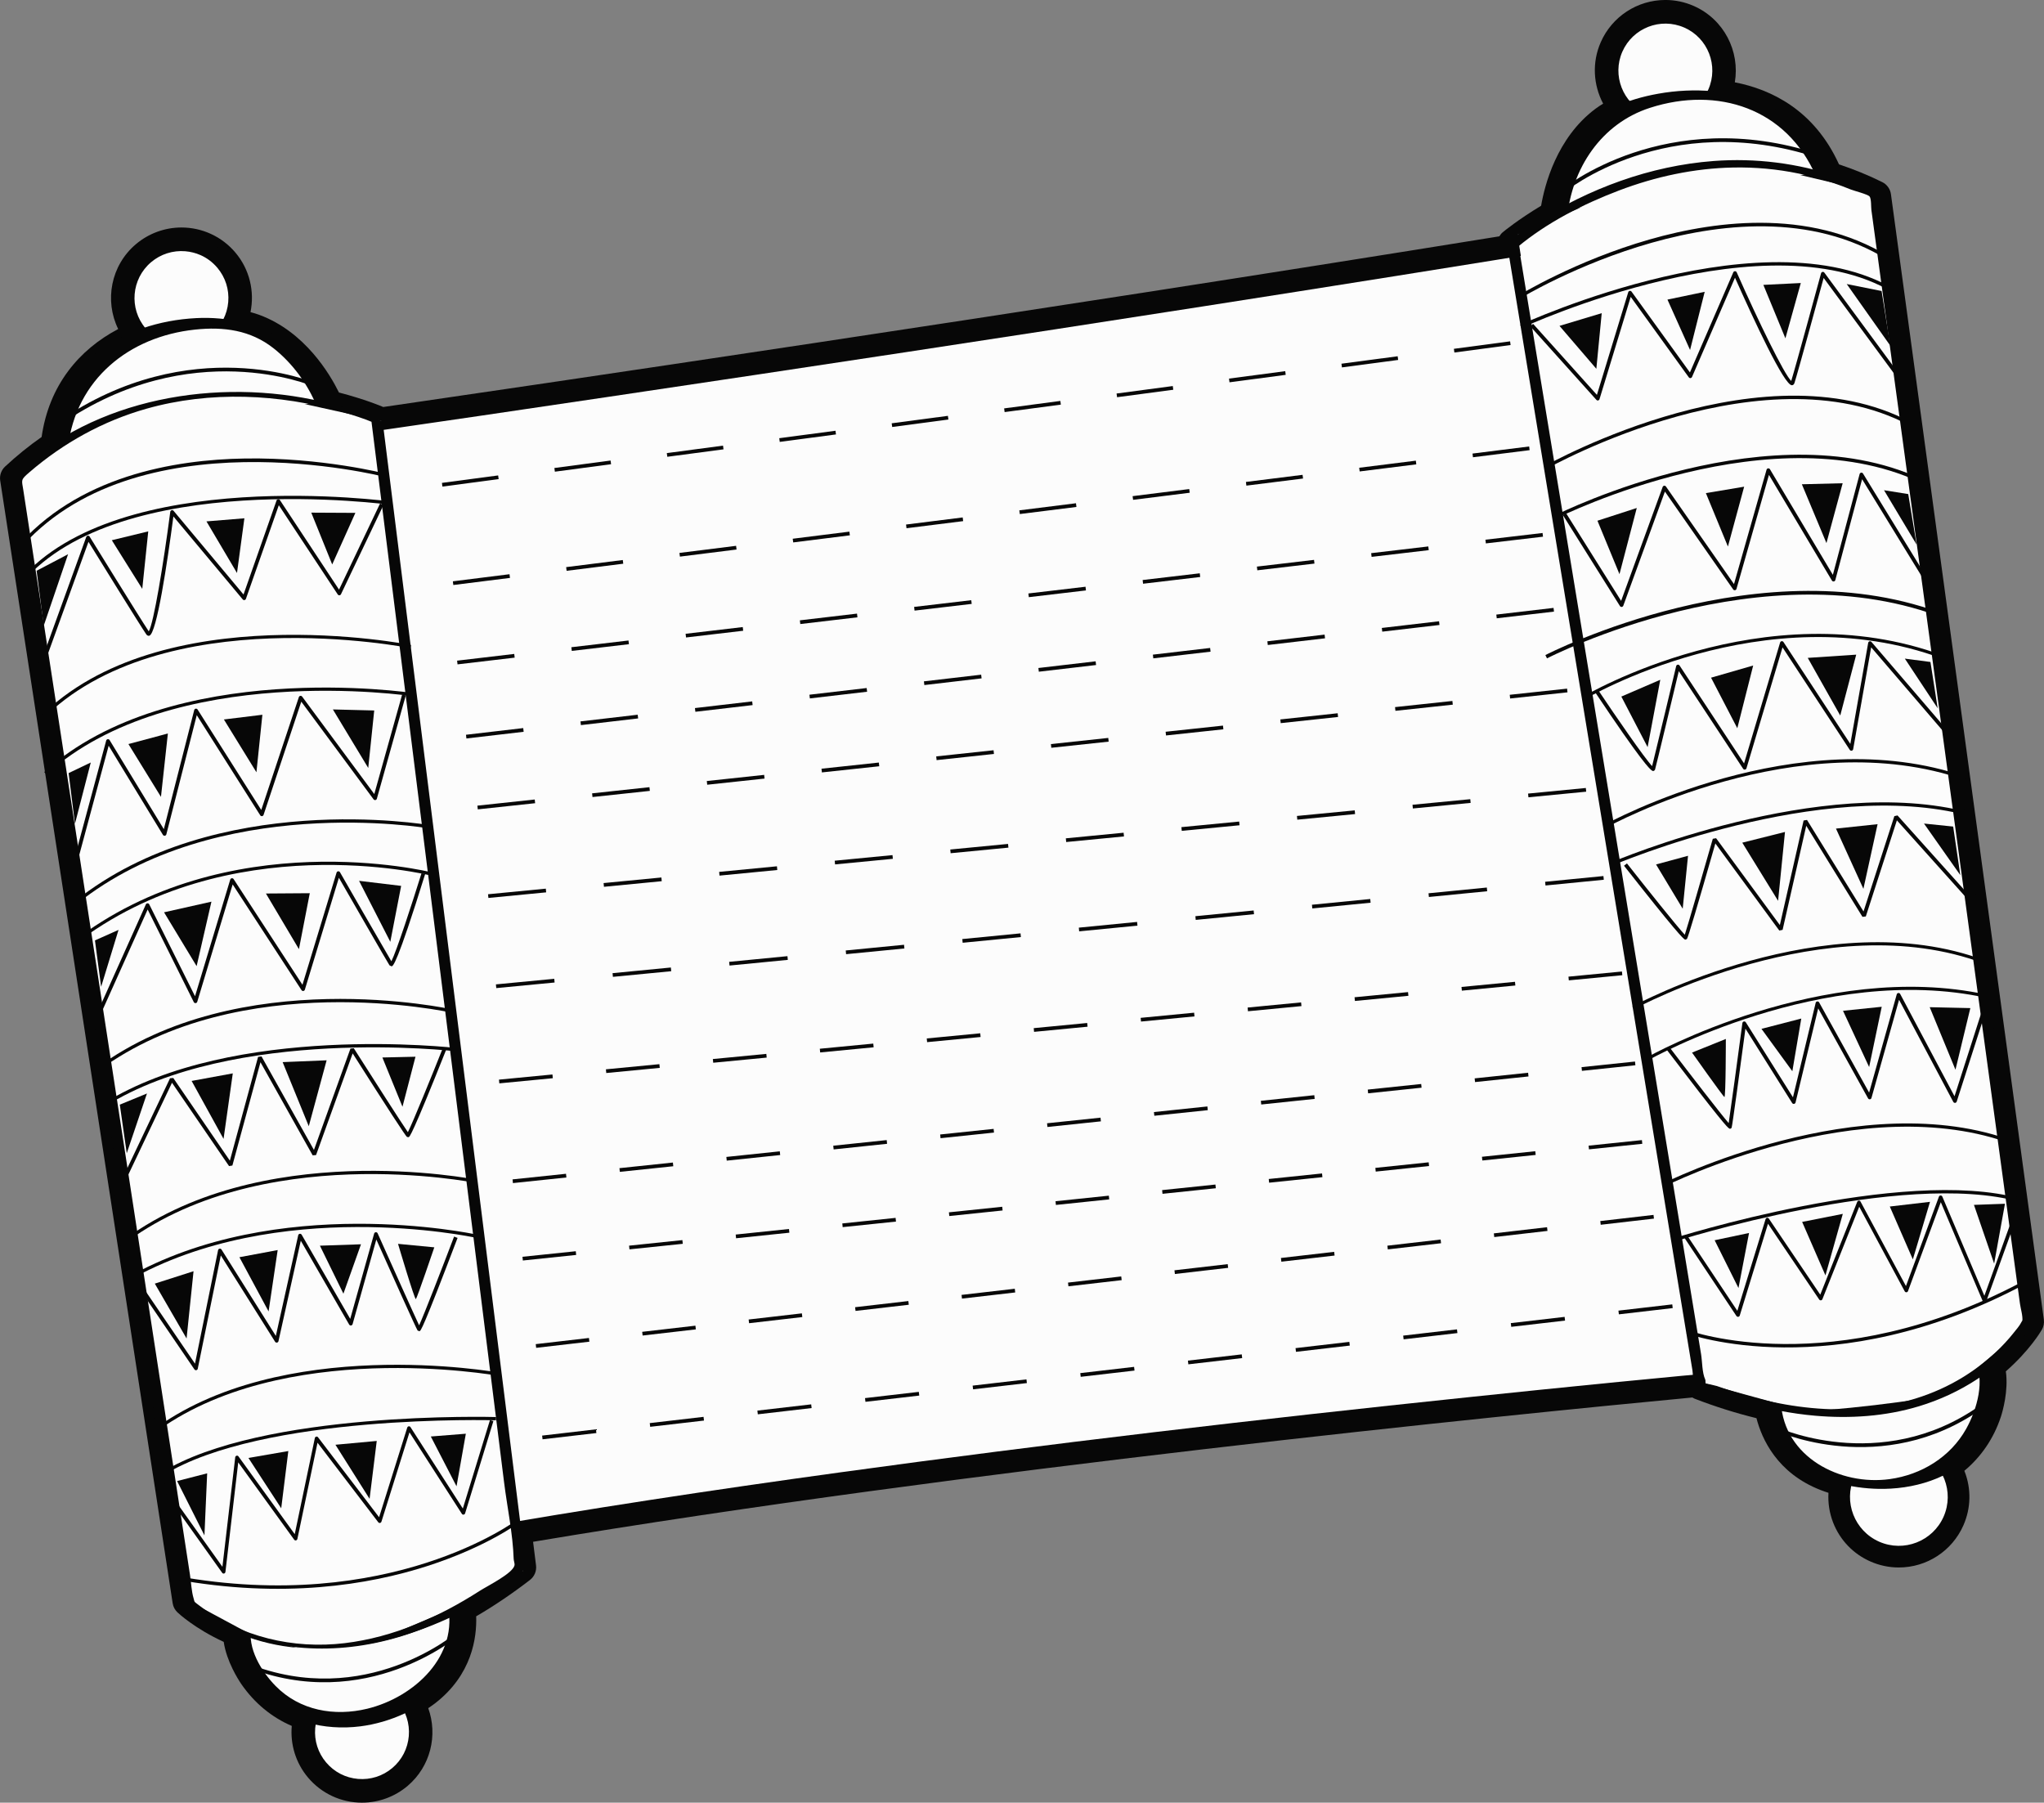 <svg xmlns="http://www.w3.org/2000/svg" width="1080" height="952.38" viewBox="0 0 1080 952.38"><rect x="0" y="0" width="1080" height="952.38" fill="#808080" stroke="none"/><g id="a"/><g id="b"><g id="c"><g id="d"><path d="M1079.92 697.2 999.13 102.61c-.37-2.76-2.09-5.16-4.59-6.4-7.48-3.71-15.12-6.79-22.85-9.37-13.09-28.77-35.89-39.62-55.05-43.35 2.78-16.44-5.76-33.33-21.7-40.34-4.77-2.1-9.81-3.16-14.99-3.16-14.78.0-28.19 8.74-34.14 22.28-4.77 10.84-3.91 22.74 1.25 32.48-1.44.88-2.82 1.79-4.1 2.75-20.5 15.31-26.84 40.5-28.67 51.2-12.27 7.4-19.56 13.41-20.34 14.06-.71.6-1.26 1.33-1.73 2.1-252.63 40.82-518.66 79.83-589.72 90.17-1.04-.45-9.64-4.08-23.4-7.66-4.78-9.73-18.01-32.12-42.03-41-1.48-.55-3.07-1.03-4.71-1.47 2.19-10.8-.36-22.46-8.01-31.5-7.1-8.4-17.48-13.21-28.48-13.21-8.79.0-17.33 3.13-24.05 8.81-13.3 11.24-16.7 29.86-9.37 44.83-20.53 10.82-36.51 29.52-40.46 57.04-6.69 4.67-13.12 9.88-19.29 15.61-2.04 1.9-3.01 4.68-2.59 7.43L91.23 847.01c.28 1.83 1.16 3.51 2.49 4.79.62.59 9.16 8.57 24.49 15.64 1.51 10.32 7.68 19.93 9.3 22.3 6.95 10.07 16.05 17.54 26.65 22.1-.84 9.56 1.97 19.44 8.64 27.33 7.09 8.39 17.47 13.21 28.47 13.21h0c8.79.0 17.33-3.13 24.05-8.81 12.22-10.33 16.08-26.88 10.95-41.12 1.22-.84 2.46-1.67 3.63-2.57 19.49-15.1 22.09-34.7 21.7-45.95 9.44-5.49 18.92-11.89 28.42-19.21 2.36-1.81 3.58-4.75 3.21-7.7l-1.56-12.46c228.1-38.25 513.74-66.88 612.55-76.24.38.22.74.47 1.16.63 11.15 4.3 22.06 7.71 32.69 10.3 2.81 10.89 10.85 28.99 33.86 37.96 1.37.53 2.77 1.02 4.19 1.48-.31 5.28.48 10.61 2.45 15.68 3.61 9.28 10.62 16.59 19.73 20.6 4.77 2.1 9.81 3.16 14.99 3.16 14.78.0 28.18-8.74 34.13-22.28 4.01-9.11 4.23-19.24.61-28.52-.04-.09-.08-.18-.12-.27 8.84-7.36 15.54-17.06 19.34-28.66.87-2.7 4.04-13.59 2.59-23.89 12.6-11.06 18.5-21.09 19.04-22.03.92-1.6 1.28-3.47 1.03-5.3z" fill="#070707"/><g><path d="M185.36 226.01s343.41-49.5 652.32-100.02l91.38 600.68s-396.65 34.87-682.64 85.43L185.27 226.42l.09-.41z" fill="#fcfcfc"/><g><g><path d="M189.23 260.02h14.76v1.97H189.23z" transform="translate(-32.19 27.71) rotate(-7.45)" fill="#070707"/><path d="M233.77 257.07l-.26-1.95 29.7-3.94.26 1.95-29.71 3.94zm59.41-7.87-.26-1.95 29.7-3.94.26 1.95-29.7 3.94zm59.41-7.87-.26-1.95 29.7-3.94.26 1.96-29.7 3.93zm59.41-7.87-.26-1.95 29.71-3.94.26 1.95-29.7 3.94zm59.41-7.87-.26-1.95 29.7-3.94.26 1.95-29.7 3.94zm59.41-7.87-.26-1.96 29.71-3.94.25 1.95-29.7 3.94zm59.41-7.87-.26-1.95 29.7-3.94.26 1.96-29.7 3.94zm59.41-7.87-.26-1.95 29.7-3.94.26 1.95-29.7 3.94zm59.41-7.87-.26-1.95 29.7-3.94.26 1.95-29.7 3.94zm59.41-7.87-.26-1.95 29.7-3.94.26 1.95-29.7 3.94z" fill="#070707"/><path d="M827.65 175.42h14.76v1.97H827.65z" transform="translate(-15.92 111.05) rotate(-7.54)" fill="#070707"/></g><g><path d="M194.77 311.78h14.76v1.97H194.77z" transform="translate(-37.47 27.69) rotate(-7.17)" fill="#070707"/><path d="M239.53 309.07l-.25-1.95 29.93-3.75.25 1.95-29.93 3.75zm59.86-7.5-.25-1.95 29.93-3.75.24 1.95-29.93 3.75zm59.86-7.5-.25-1.95 29.93-3.75.25 1.95-29.93 3.75zm59.86-7.5-.25-1.95 29.93-3.75.25 1.95-29.93 3.75zm59.86-7.5-.24-1.95 29.93-3.75.25 1.95-29.93 3.75zm59.86-7.5-.25-1.95 29.93-3.75.25 1.96-29.93 3.75zm59.86-7.5-.25-1.95 29.93-3.75.24 1.95-29.93 3.75zm59.86-7.5-.24-1.96 29.93-3.75.25 1.95-29.93 3.75zm59.86-7.5-.25-1.95 29.93-3.75.24 1.95-29.93 3.75zm59.86-7.5-.24-1.95 29.93-3.75.25 1.95-29.93 3.75z" fill="#070707"/><path d="M837.95 231.2h14.76v1.97H837.95z" transform="translate(-22.35 107.19) rotate(-7.16)" fill="#070707"/></g><g><path d="M196.74 353.44h14.76v1.97H196.74z" transform="translate(-40.37 26.55) rotate(-6.77)" fill="#070707"/><path d="M241.75 350.99l-.23-1.95 30.19-3.55.23 1.96-30.19 3.55zm60.37-7.1-.23-1.95 30.19-3.55.23 1.95-30.19 3.55zm60.37-7.1-.23-1.95 30.19-3.55.23 1.95-30.19 3.55zm60.37-7.1-.23-1.96 30.19-3.55.23 1.96-30.19 3.55zm60.37-7.1-.23-1.95 30.19-3.55.23 1.96-30.19 3.55zm60.37-7.1-.23-1.96 30.19-3.55.23 1.95-30.19 3.56zm60.37-7.1-.23-1.96 30.19-3.55.23 1.95-30.19 3.56zm60.37-7.1-.23-1.95 30.19-3.55.23 1.96-30.19 3.55zm60.38-7.1-.23-1.95 30.19-3.55.23 1.96-30.19 3.55zm60.37-7.1-.23-1.96 30.19-3.55.23 1.96-30.18 3.55z" fill="#070707"/><path d="M845.32 277.15h14.76v1.97H845.32z" transform="translate(-26.82 102.32) rotate(-6.76)" fill="#070707"/></g><g><path d="M201.37 392.57h14.76v1.97H201.37z" transform="translate(-44.26 26.88) rotate(-6.66)" fill="#070707"/><path d="M246.44 390.15l-.23-1.96 30.25-3.53.22 1.96-30.24 3.53zm60.49-7.06-.23-1.96 30.24-3.53.23 1.96-30.25 3.53zm60.49-7.05-.23-1.95 30.25-3.53.22 1.96-30.24 3.53zm60.49-7.05-.23-1.96 30.24-3.53.23 1.96-30.25 3.53zm60.49-7.06-.23-1.96 30.25-3.52.23 1.95-30.24 3.53zm60.49-7.05-.23-1.96 30.24-3.53.23 1.96-30.24 3.53zm60.49-7.06-.23-1.96 30.25-3.53.23 1.96-30.24 3.53zm60.49-7.05-.23-1.96 30.24-3.53.23 1.96-30.24 3.53zm60.48-7.05-.23-1.96 30.24-3.53.23 1.96-30.25 3.53zm60.49-7.06-.23-1.96 30.24-3.53.23 1.96-30.24 3.53z" fill="#070707"/><path d="M851.32 319.6 851.09 317.64 865.75 315.93 865.98 317.89 851.32 319.6z" fill="#070707"/></g><g><path d="M207.32 429.68h14.76v1.97H207.32z" transform="translate(-44.41 25.17) rotate(-6.08)" fill="#070707"/><path d="M252.45 427.6l-.21-1.96 30.3-3.25.21 1.96-30.3 3.25zm60.61-6.5-.21-1.96 30.3-3.26.21 1.96-30.3 3.25zm60.61-6.51-.21-1.96 30.3-3.25.21 1.96-30.3 3.25zm60.6-6.51-.21-1.96 30.3-3.25.21 1.96-30.3 3.25zm60.61-6.5-.21-1.96 30.3-3.25.21 1.96-30.3 3.26zm60.61-6.51-.21-1.96 30.3-3.25.21 1.96-30.3 3.25zm60.61-6.51-.21-1.96 30.3-3.25.21 1.96-30.3 3.25zm60.6-6.51-.21-1.96 30.3-3.26.21 1.96-30.3 3.26zm60.61-6.51-.2-1.96 30.3-3.25.21 1.96-30.31 3.25zm60.61-6.51-.21-1.96 30.3-3.25.21 1.96-30.3 3.25z" fill="#070707"/><path d="M858.36 359.79h14.76v1.97H858.36z" transform="translate(-33.45 94.09) rotate(-6.1)" fill="#070707"/></g><g><path d="M212.71 476.11h14.76v1.97H212.71z" transform="translate(-45.38 23.68) rotate(-5.58)" fill="#070707"/><path d="M258.06 474.41l-.19-1.96 30.52-2.96.19 1.96-30.52 2.95zm61.06-5.91-.19-1.96 30.53-2.95.19 1.96-30.52 2.96zm61.05-5.91-.19-1.96 30.53-2.95.19 1.96-30.53 2.96zm61.06-5.91-.19-1.96 30.53-2.95.19 1.96-30.53 2.95zm61.06-5.91-.19-1.96 30.53-2.95.19 1.96-30.53 2.95zm61.06-5.91-.19-1.96 30.53-2.96.19 1.96-30.53 2.96zm61.06-5.91-.19-1.96 30.53-2.95.19 1.96-30.53 2.95zm61.05-5.91-.19-1.96 30.53-2.95.19 1.96-30.53 2.96zm61.06-5.91-.19-1.96 30.53-2.95.19 1.96-30.52 2.95zm61.06-5.91-.19-1.96 30.52-2.96.19 1.96-30.52 2.96z" fill="#070707"/><path d="M868.48 412.62h14.76v1.97H868.48z" transform="translate(-35.59 85.79) rotate(-5.5)" fill="#070707"/></g><g><path d="M216.65 526.18l.05-1.97c.37.01 3.21-.2 14.59-1.25l.18 1.96c-12.33 1.13-14.4 1.26-14.82 1.25z" fill="#070707"/><path d="M262.22 522.03l-.19-1.96c9.14-.87 19.47-1.86 30.82-2.95l.19 1.96c-11.35 1.09-21.68 2.08-30.82 2.95zm61.63-5.93-.19-1.96 30.81-2.99.19 1.96-30.81 2.98zm61.61-5.98-.19-1.96 30.8-3 .19 1.96-30.8 3zm61.6-6.01-.19-1.96 30.8-3.01.19 1.96-30.8 3.01zm61.59-6.03-.19-1.96 30.76-3.01.19 1.96-30.75 3.01zm61.56-6.03-.19-1.96 30.79-3.02.19 1.96-30.79 3.02zm61.59-6.05-.19-1.96 30.79-3.02.19 1.96-30.79 3.02zm61.59-6.05-.19-1.96 30.8-3.03.19 1.96-30.8 3.03zm61.6-6.06-.19-1.96 30.8-3.03.19 1.96-30.8 3.03zm61.61-6.07-.2-1.96 30.81-3.03.19 1.96-30.81 3.03z" fill="#070707"/><path d="M877.08 459.16h14.76v1.97H877.08z" transform="translate(-40.58 88.25) rotate(-5.58)" fill="#070707"/></g><g><path d="M220.75 573.81h14.76v1.97H220.75z" transform="translate(-54.55 24.77) rotate(-5.55)" fill="#070707"/><path d="M263.83 572.35l-.19-1.96 28.26-2.72.19 1.97-28.26 2.72zm56.51-5.44-.19-1.97 28.26-2.72.19 1.96-28.26 2.72zm56.51-5.44-.19-1.96 28.25-2.72.19 1.96-28.26 2.72zm56.51-5.44-.19-1.96 28.25-2.72.19 1.96-28.26 2.72zm56.51-5.44-.19-1.96 28.26-2.72.19 1.96-28.26 2.72zm56.51-5.44-.18-1.96 28.25-2.72.19 1.96-28.26 2.72zm56.51-5.44-.19-1.96 28.25-2.72.19 1.96-28.26 2.72zm56.51-5.44-.19-1.96 28.26-2.72.19 1.96-28.26 2.72zm56.51-5.44-.19-1.96 28.26-2.72.19 1.96-28.26 2.72zm56.51-5.44-.19-1.96 28.26-2.72.19 1.96-28.26 2.72zm56.51-5.44-.19-1.96 28.26-2.72.19 1.96-28.26 2.72z" fill="#070707"/><path d="M885.32 509.8h14.77v1.97H885.32z" transform="translate(-44.75 87.7) rotate(-5.49)" fill="#070707"/></g><g><path d="M227.95 626.83h14.76v1.96H227.95z" transform="translate(-63.14 27.44) rotate(-5.89)" fill="#070707"/><path d="M271.02 625.05l-.2-1.96 28.24-2.96.21 1.96-28.24 2.96zm56.49-5.93-.21-1.96 28.24-2.97.2 1.96-28.24 2.96zm56.48-5.93-.2-1.96 28.24-2.96.2 1.96-28.24 2.96zm56.49-5.93-.21-1.96 28.24-2.97.2 1.96-28.24 2.97zm56.48-5.93-.2-1.96 28.24-2.96.2 1.95-28.24 2.97zm56.48-5.93-.2-1.96 28.24-2.96.21 1.95-28.24 2.97zm56.48-5.93-.21-1.95 28.24-2.96.2 1.96-28.24 2.96zm56.48-5.93-.2-1.96 28.24-2.97.2 1.96-28.24 2.96zm56.48-5.93-.2-1.96 28.24-2.96.2 1.96-28.24 2.97zm56.49-5.93-.2-1.96 28.24-2.97.2 1.96-28.24 2.97zm56.48-5.93-.2-1.96 28.24-2.96.21 1.96-28.24 2.96z" fill="#070707"/><path d="M892.19 557.08h14.76v1.97H892.19z" transform="translate(-53.19 96.64) rotate(-5.97)" fill="#070707"/></g><g><path d="M233.41 670.4 233.21 668.44 247.89 666.91 248.1 668.87 233.41 670.4z" fill="#070707"/><path d="M276.26 665.94l-.2-1.96 28.17-2.93.2 1.96-28.17 2.94zm56.33-5.87-.2-1.96 28.17-2.94.2 1.96-28.17 2.93zm56.33-5.87-.2-1.96 28.16-2.94.2 1.96-28.17 2.94zm56.33-5.87-.2-1.96 28.16-2.94.2 1.96-28.17 2.93zm56.33-5.87-.2-1.96 28.17-2.94.2 1.96-28.17 2.94zm56.33-5.87-.2-1.96 28.17-2.93.2 1.96-28.17 2.94zm56.33-5.87-.21-1.96 28.17-2.94.2 1.96-28.16 2.94zm56.33-5.87-.2-1.96 28.16-2.93.2 1.96-28.17 2.93zm56.33-5.87-.2-1.96 28.17-2.94.2 1.96-28.17 2.94zm56.33-5.87-.2-1.96 28.17-2.93.21 1.96-28.17 2.94zm56.34-5.87-.2-1.96 28.17-2.94.2 1.96-28.17 2.93z" fill="#070707"/><path d="M895.78 598.61h14.76v1.97H895.78z" transform="translate(-57.49 97.24) rotate(-5.97)" fill="#070707"/></g><g><path d="M240.51 717.03 240.28 715.08 254.95 713.38 255.17 715.34 240.51 717.03z" fill="#070707"/><path d="M283.3 712.09l-.23-1.96 28.12-3.25.22 1.96-28.12 3.25zm56.25-6.5-.23-1.96 28.12-3.25.23 1.96-28.13 3.25zm56.25-6.51-.23-1.96 28.12-3.25.23 1.96-28.12 3.25zm56.25-6.5-.23-1.96 28.13-3.25.23 1.96-28.12 3.25zm56.24-6.5-.23-1.96 28.13-3.25.23 1.96-28.13 3.25zm56.25-6.5-.23-1.96 28.13-3.25.23 1.96-28.13 3.25zm56.25-6.5-.23-1.96 28.13-3.25.23 1.96-28.12 3.25zm56.25-6.5-.22-1.96 28.12-3.25.23 1.96-28.13 3.25zm56.25-6.5-.23-1.96 28.13-3.25.23 1.96-28.12 3.25zm56.25-6.51-.23-1.95 28.12-3.26.23 1.96-28.12 3.25zm56.25-6.5-.23-1.96 28.12-3.25.23 1.96-28.12 3.25z" fill="#070707"/><path d="M901.85 637.74h14.76v1.97H901.85z" transform="translate(-67.08 108.17) rotate(-6.57)" fill="#070707"/></g><g><path d="M243.57 765.41 243.34 763.46 258.01 761.75 258.23 763.71 243.57 765.41z" fill="#070707"/><path d="M286.67 760.41l-.23-1.96 28.44-3.3.23 1.96-28.44 3.3zm56.87-6.6-.23-1.96 28.43-3.3.23 1.96-28.43 3.3zm56.87-6.6-.23-1.96 28.43-3.3.23 1.96-28.43 3.3zm56.87-6.61-.23-1.95 28.43-3.3.23 1.96-28.44 3.3zm56.87-6.6-.23-1.95 28.43-3.3.23 1.96-28.43 3.3zm56.87-6.6-.23-1.96 28.43-3.3.23 1.96-28.43 3.3zm56.87-6.6-.22-1.96 28.43-3.3.23 1.96-28.43 3.3zm56.87-6.61-.23-1.95 28.43-3.3.23 1.96-28.44 3.3zm56.87-6.6-.23-1.96 28.43-3.3.23 1.96-28.43 3.3zm56.87-6.6-.23-1.96 28.43-3.3.23 1.96-28.43 3.3zm56.87-6.6-.23-1.96 28.44-3.3.23 1.96-28.43 3.3z" fill="#070707"/><path d="M912.08 684.95h14.76v1.97H912.08z" transform="translate(-72.3 109.46) rotate(-6.56)" fill="#070707"/></g></g><path d="M187.96 229.26c44.59-6.43 89.15-13.01 133.71-19.63 104.68-15.54 209.32-31.42 313.88-47.74 68.28-10.66 136.53-21.5 204.73-32.65-2.85-1.1-5.7-2.19-8.54-3.28l31 203.78c16.35 107.49 32.7 214.98 49.05 322.47 3.78 24.81 7.55 49.62 11.32 74.43 1.11-1.07 2.21-2.14 3.32-3.21-50.3 4.43-100.55 9.51-150.78 14.76-110.89 11.59-221.66 24.53-332.12 39.74-66.75 9.19-133.38 19.23-199.74 30.93 2.85 1.1 5.69 2.19 8.54 3.28-6.88-65.9-13.76-131.79-20.64-197.68-10.98-105.11-21.95-210.22-32.92-315.32-1.84-17.65-3.69-35.3-5.53-52.95-.53-5.13-2.66-15.79-1.89-19.25.96-4.27-11.02-6.36-12.03-1.85-1.02 4.57 1.04 11.32 1.51 15.86 1.47 14.09 2.94 28.19 4.42 42.28 4.84 46.31 9.67 92.62 14.5 138.93 11.04 105.75 22.08 211.49 33.12 317.24 2.53 24.22 5.06 48.45 7.59 72.68.31 2.98 6.61 3.62 8.54 3.28 117.68-20.76 236.23-36.6 354.86-50.84 91.69-11 183.52-20.88 275.44-29.72 17.44-1.68 34.89-3.34 52.35-4.87 1.81-.16 3.62-1.25 3.32-3.21-10.33-67.93-20.67-135.85-31-203.78-16.35-107.49-32.7-214.98-49.06-322.47-3.77-24.81-7.55-49.62-11.32-74.42-.46-3.01-6.48-3.62-8.54-3.28-117.88 19.27-235.91 37.68-354 55.65-84.15 12.81-168.32 25.38-252.54 37.71-15.26 2.23-30.52 4.46-45.78 6.66-7.86 1.13.55 7.16 5.21 6.49z" fill="#070707"/></g><g><g><g><path d="M73.83 176.11c10.29 12.18 28.51 13.7 40.68 3.41 12.18-10.29 13.7-28.51 3.41-40.69-10.29-12.17-28.51-13.7-40.68-3.41-12.18 10.29-13.7 28.51-3.41 40.69z" fill="#fcfcfc"/><path d="M82.59 187.61c-4.53-1.99-8.57-5-11.86-8.89-11.72-13.86-9.98-34.68 3.88-46.4 6.72-5.68 15.24-8.4 24.01-7.67 8.76.74 16.72 4.84 22.4 11.55 5.68 6.71 8.4 15.24 7.67 24.01-.74 8.76-4.84 16.72-11.55 22.4-6.72 5.68-15.24 8.4-24.01 7.67-3.69-.31-7.24-1.22-10.53-2.67zm23.29-52.86c-2.48-1.09-5.16-1.77-7.94-2.01-6.6-.55-13.03 1.5-18.09 5.77-10.45 8.84-11.77 24.52-2.93 34.97 4.28 5.06 10.28 8.16 16.88 8.71 6.6.55 13.03-1.5 18.09-5.78 5.06-4.28 8.15-10.27 8.71-16.88.55-6.6-1.5-13.03-5.78-18.09-2.48-2.93-5.53-5.2-8.94-6.7z" fill="#070707"/></g><g><path d="M173.34 215.02s-11.95-30.69-39.19-40.76c-26.87-9.93-97.88-1.45-104.28 61.1l143.47-20.34z" fill="#fcfcfc"/><path d="M32.13 224.2l-1.12-1.62c69.68-48.01 134.68-20.54 135.33-20.26l-.79 1.8c-.64-.28-64.67-27.29-133.42 20.07z" fill="#070707"/><path d="M179.25 215.19c-12.68-31.81-42.15-48.81-75.49-47.13-39.52 1.98-74.93 24.99-79.9 66.37-.4 3.3 6.71 4.01 8.69 3.73 47.82-6.78 95.64-13.55 143.47-20.34 7.82-1.11-1.25-6.19-5.35-5.61-47.82 6.78-95.64 13.56-143.47 20.34 2.9 1.24 5.8 2.49 8.69 3.73 4.3-35.85 32.2-58.45 67.16-62.15 15.09-1.6 29.27.23 41.51 9.89 9.95 7.85 18.17 19.02 22.87 30.83 1.41 3.54 13.28 4.02 11.82.34z" fill="#070707"/></g></g><g><g><path d="M169.22 933.75c10.29 12.18 28.51 13.7 40.68 3.41 12.18-10.29 13.7-28.51 3.41-40.68-10.3-12.18-28.51-13.7-40.69-3.41-12.18 10.3-13.7 28.51-3.41 40.69z" fill="#fcfcfc"/><path d="M177.98 945.25c-4.52-1.99-8.57-5-11.86-8.89-5.68-6.72-8.4-15.24-7.67-24.01.73-8.77 4.84-16.72 11.55-22.4 13.86-11.72 34.68-9.98 46.4 3.89 5.68 6.71 8.4 15.24 7.67 24.01-.73 8.76-4.84 16.72-11.55 22.4-6.72 5.68-15.24 8.4-24.01 7.67-3.7-.31-7.24-1.22-10.54-2.66zm23.31-52.84c-8.41-3.7-18.57-2.57-26.04 3.75-5.06 4.28-8.15 10.27-8.71 16.88-.55 6.61 1.5 13.03 5.78 18.09 4.28 5.06 10.27 8.16 16.88 8.71 6.6.55 13.03-1.5 18.09-5.77 5.06-4.28 8.15-10.27 8.71-16.88.55-6.6-1.5-13.03-5.78-18.09-2.51-2.97-5.58-5.21-8.93-6.68z" fill="#070707"/></g><g><path d="M242.36 846.99s6.79 27.34-17.61 46.25c-24.4 18.91-67.5 24.84-90.33-8.27.0.0-10.78-15.8-7.58-26.24.0.0 49.69 23.72 115.51-11.74z" fill="#fcfcfc"/><path d="M130.08 880.66l.73-1.83c62.24 24.83 110.25-16.12 110.72-16.54l1.29 1.48c-.48.42-49.4 42.16-112.75 16.88z" fill="#070707"/><path d="M236.4 847.15c6.45 27.62-17.61 49.62-42.39 55.61-17.29 4.18-35.62 1-48.41-12.05-7.51-7.66-15.09-20.05-12.74-31.05-3.19.67-6.38 1.34-9.57 2.02 38.5 18.08 87.09 7.6 122.9-11.23 6.53-3.43-3.09-9.29-7.65-6.89-24.27 12.76-51.17 20.64-78.79 18.6-7.39-.54-14.81-1.74-21.92-3.82-2.1-.62-4.17-1.32-6.22-2.08-.67-.25-3.54-1.55-1.19-.45-2.74-1.29-8.68-2.15-9.58 2.02-2.95 13.79 6.99 29.16 16.57 38.29 14.07 13.4 33.94 18.33 52.93 15.95 31.56-3.95 66.3-29.59 57.99-65.21-1.16-4.98-13.25-5.39-11.92.32z" fill="#070707"/></g></g><g><g><path d="M276.31 829.88l-21.13 13.1-78 33.14-42.73-11.62-34.9-18.77L10.06 252.4l30.93-23.39c6.49-3.31 47.63-19.06 54.88-18.46l42.9-2 62.67 13.87 74.85 607.46z" fill="#fcfcfc"/><g><path d="M9.37 291.27l-1.37-1.13c32.42-38.57 84-47.35 121.57-47.91 40.62-.61 74.05 7.98 74.38 8.07l-.43 1.69c-1.32-.34-132.86-33.62-194.15 39.28z" fill="#070707"/><path d="M11.86 307.62l-1.36-1.14c52.27-61.08 195.36-41.63 196.8-41.43l-.23 1.73c-1.43-.2-143.56-19.52-195.22 40.83z" fill="#070707"/><path d="M22.03 380.38l-1.29-1.2c63.85-64.66 195.12-38.68 196.44-38.41l-.31 1.66c-1.31-.27-131.65-26.06-194.85 37.94z" fill="#070707"/><path d="M24.57 409.14l-1.22-1.26c67.25-60.71 193.66-41.93 194.93-41.73l-.22 1.68c-1.26-.2-126.85-18.84-193.5 41.32z" fill="#070707"/><path d="M40.77 477.41l-1.05-1.36c74.28-59.3 185.94-40.34 187.06-40.14l-.32 1.72c-1.11-.2-112.03-19.02-185.69 39.79z" fill="#070707"/><path d="M39.16 499.14l-.98-1.36c81.86-63.41 188.64-37.21 189.71-36.94l-.45 1.67c-1.06-.27-107.09-26.27-188.28 36.63z" fill="#070707"/><path d="M52.14 565.59l-.98-1.4c75.37-55.54 186.7-31.15 187.82-30.9l-.4 1.71c-1.11-.25-111.7-24.47-186.44 30.6z" fill="#070707"/><path d="M55.59 584.48l-.87-1.48c68.55-42.9 185.55-29.44 186.72-29.29l-.24 1.73c-1.17-.14-117.58-13.53-185.62 29.04z" fill="#070707"/><path d="M63.86 658.43l-1-1.36c73.25-56.79 187.76-34.04 188.91-33.8l-.37 1.68c-1.14-.23-114.91-22.82-187.54 33.48z" fill="#070707"/><path d="M67.64 676.69l-.8-1.5c79.64-45.37 183.2-23.31 184.24-23.08l-.39 1.68c-1.03-.23-103.98-22.14-183.05 22.9z" fill="#070707"/><path d="M80.8 757.71l-1.04-1.37c68.32-51.71 182.48-31.41 183.63-31.2l-.31 1.69c-1.14-.21-114.56-20.37-182.28 30.88z" fill="#070707"/><path d="M86.28 779.41l-.91-1.47c52.96-32.75 175.52-29.33 176.75-29.29l-.05 1.72c-1.23-.04-123.27-3.45-175.78 29.03z" fill="#070707"/><path d="M92.41 834.36l.33-1.79c113.24 20.69 179.94-29.19 180.6-29.7l1.09 1.44c-.67.51-68.01 50.87-182.02 30.05z" fill="#070707"/><path d="M22.26 348.06l23.32-64.39c.13-.36.45-.61.83-.65.38-.04.74.14.94.46.27.44 26.53 43 31.26 50.09 2.59-4.37 7.69-35.12 11.36-63.2.05-.39.33-.71.7-.82.37-.11.78.01 1.03.31l36.97 44.23 17.46-49.7c.13-.35.44-.6.81-.65.37-.04.74.13.94.43l31.26 47.34 21.69-45.53 1.78.85-22.44 47.11c-.15.32-.46.53-.82.56-.35.03-.7-.15-.89-.44l-31.14-47.14-17.38 49.46c-.12.34-.4.58-.75.65-.35.06-.7-.06-.93-.34l-36.64-43.84c-3.19 24.13-8.81 62.06-12.74 63.01-.29.06-1 .14-1.57-.69-3.34-4.86-25.35-40.47-30.56-48.91l-22.63 62.48-1.85-.67z" fill="#070707"/><path d="M37.85 459.09l18.26-67.84c.1-.38.42-.66.81-.72.39-.06.77.12.98.46l28.66 47.07 16.06-62.92c.09-.38.41-.67.8-.73.39-.06.78.11.98.44l33.64 53.07 19.87-59.63c.12-.35.42-.6.78-.66.36-.05.73.09.95.39l38.12 51.49 14.74-52.65 1.9.53-15.28 54.59c-.1.36-.4.64-.77.7-.37.07-.74-.08-.97-.38l-38.19-51.59-19.93 59.8c-.12.36-.44.62-.82.67-.38.05-.75-.12-.95-.45l-33.53-52.9-16.07 62.98c-.1.38-.42.67-.81.73-.39.06-.78-.12-.99-.46l-28.68-47.1-17.66 65.62-1.9-.51z" fill="#070707"/><path d="M49.37 544.36l-1.79-.81 29.49-65.74c.15-.35.5-.57.88-.58.38.0.73.2.9.54l24.2 48.56 18.61-61.65c.11-.37.43-.64.81-.69.38-.05.75.12.96.44l36.38 55.85 18.03-59.27c.11-.38.44-.65.83-.69.39-.04.76.15.96.49.25.43 22.84 39.75 27.17 47.06 2.67-5.24 10.95-30.55 15.94-46.6l1.88.58c-15.04 48.3-16.99 48.57-17.72 48.68l-1.09-.51c-1.29-1.98-21.62-37.34-26.75-46.27l-17.98 59.11c-.11.37-.42.64-.8.69-.38.06-.75-.11-.96-.44l-36.38-55.84-18.72 62c-.11.39-.45.66-.86.7-.41.03-.79-.18-.96-.54l-24.38-48.92-28.64 63.84z" fill="#070707"/><path d="M61.96 632.96l-1.78-.85 29.67-62.46 1.7-.13 29.91 43.69 14.91-54.85 1.81-.23 27.7 49.41 19.29-53.56 1.76-.19c10.1 15.9 25.02 39.21 28.59 44.36 2.65-5.25 12.24-28.8 18.59-44.75l1.83.73c-18.36 46.1-19.49 46.48-20.03 46.66l-.86-.1c-.7-.43-10.36-15.28-28.71-44.15l-19.34 53.7-1.79.15-27.58-49.19-14.84 54.57-1.76.3-30.15-44.03-28.94 60.92z" fill="#070707"/><path d="M103.14 723.83c-.16-.07-.31-.19-.42-.35l-34-49.87 1.63-1.11 32.68 47.94 12.2-59.97c.08-.39.39-.7.79-.77.39-.07.79.1 1.01.44l28.72 45.65 11.82-53.19c.09-.4.41-.7.81-.76.4-.06.8.13 1.01.48l25.66 44.46 12.64-45.06c.11-.4.46-.68.87-.72.42-.03.8.2.97.58 7.68 17.19 18.88 42.13 21.93 48.63 2.82-6.24 12.19-30.39 18.47-46.9l1.84.7c-18.66 49.02-19.46 49.16-20.17 49.28l-.94-.34c-.6-.72-13.45-29.35-21.82-48.08l-12.54 44.69c-.11.38-.43.66-.83.71-.4.05-.78-.14-.98-.48l-25.56-44.29-11.79 53.06c-.09.39-.4.69-.79.76s-.79-.1-1-.45l-28.68-45.59-12.18 59.85c-.08.39-.38.69-.77.76-.2.04-.41.02-.59-.06z" fill="#070707"/><path d="M117.78 831.26c-.15-.06-.28-.17-.38-.31l-35.89-50.32 1.55-1.18 34.46 48.32 6.76-57.84c.04-.4.33-.74.7-.85.38-.1.78.02 1.01.35l29.74 41.09 10.62-50.76c.08-.37.36-.67.72-.76.36-.09.73.03.96.33l32.27 42.25 14.87-47.35c.11-.36.42-.63.78-.69.36-.06.72.1.92.41l27.68 43.03 14.33-46.71 1.81.54-14.94 48.7c-.11.36-.42.63-.78.7-.36.05-.73-.1-.93-.41l-27.69-43.05-14.81 47.17c-.11.34-.39.61-.74.68-.35.07-.7-.06-.92-.34l-32.12-42.05-10.63 50.83c-.08.38-.37.68-.73.77-.37.09-.75-.04-.97-.36l-29.56-40.85-6.76 57.87c-.05.4-.33.74-.71.85-.22.06-.44.05-.63-.04z" fill="#070707"/><path d="M187.77 270.96 164.47 270.84 175.53 298.22 187.77 270.96z" fill="#070707"/><path d="M129.13 273.82 109.09 275.46 125.22 302.73 129.13 273.82z" fill="#070707"/><path d="M78.33 280.74 59.08 285.41 75.17 311.11 78.33 280.74z" fill="#070707"/><path d="M138.64 377.62 118.3 380.11 135.49 408 138.64 377.62z" fill="#070707"/><path d="M197.73 375.36 175.89 374.81 194.57 405.73 197.73 375.36z" fill="#070707"/><path d="M211.96 468.03 189.72 465.36 206.23 497.58 211.96 468.03z" fill="#070707"/><path d="M163.68 471.9 140.51 472.06 157.95 501.45 163.68 471.9z" fill="#070707"/><path d="M111.72 476.37 86.68 481.99 103.89 510.43 111.72 476.37z" fill="#070707"/><path d="M88.7 387.52 67.86 393.1 85.05 421 88.7 387.52z" fill="#070707"/><path d="M62.63 491.28 50.17 496.83 53.43 521.37 62.63 491.28z" fill="#070707"/><path d="M47.96 402.85 36.26 408.44 39.6 435.26 47.96 402.85z" fill="#070707"/><path d="M35.97 292.81 19.35 301.54 23.11 330.58 35.97 292.81z" fill="#070707"/><path d="M219.53 558.29 202.04 558.69 212.66 584.72 219.53 558.29z" fill="#070707"/><path d="M172.58 560.18 149.34 561.14 163.15 595 172.58 560.18z" fill="#070707"/><path d="M123 567.08l-21.75 4L118.12 601.7 123 567.08z" fill="#070707"/><path d="M77.65 577.71 63.3 583.61 66.97 609.29 77.65 577.71z" fill="#070707"/><path d="M229.48 658.99l-19.17-1.84s8.8 29.72 9.43 29.19c.63-.53 9.74-27.35 9.74-27.35z" fill="#070707"/><path d="M190.74 657.38 169.03 658.12 181.45 683.48 190.74 657.38z" fill="#070707"/><path d="M146.72 660.43 126.5 664.21 141.91 692.86 146.72 660.43z" fill="#070707"/><path d="M102.26 671.61 81.8 678.16 98.58 707.15 102.26 671.61z" fill="#070707"/><path d="M246.14 757.46 227.63 758.93 241.22 785.24 246.14 757.46z" fill="#070707"/><path d="M199.06 761.28 177.24 763.29 195.28 791.87 199.06 761.28z" fill="#070707"/><path d="M152.34 766.62 131.26 770.26 148.59 796.86 152.34 766.62z" fill="#070707"/><path d="M109.46 778.39 93.58 782.47 108.02 811.18 109.46 778.39z" fill="#070707"/></g></g><path d="M201.46 222.42c-52.04-22.48-118.73-20.71-167.57 8.25-4.95 2.93-9.73 6.14-14.34 9.58-3.5 2.61-12.61 7.63-14.08 11.81-.19.53.24 1.17.18 1.73-.45 3.85 1.41 9.15 1.99 12.96 3.01 19.56 6.01 39.11 9.02 58.66 10.11 65.76 20.21 131.52 30.32 197.29 10.78 70.14 21.56 140.29 32.34 210.43 3.85 25.06 7.7 50.12 11.55 75.18 1.22 7.9 2.43 15.81 3.65 23.71.56 3.69.49 8.58 1.85 12.07 3.3 8.47 19.44 14.61 27.11 17.8 31.85 13.27 67.65 11.23 99.43-1.2 12.18-4.77 23.8-10.89 34.84-17.87 5.2-3.29 15.1-7.75 18.57-12.94 1.64-2.45 1.2-.6 1.57-1.67.76-2.19-.9-7.21-1.18-9.44-2.17-17.35-4.34-34.69-6.51-52.04-7.99-63.94-15.99-127.89-23.98-191.83-8.97-71.71-17.93-143.43-26.9-215.15-5.42-43.36-10.84-86.71-16.26-130.07l-.81-6.45c-.21-1.7-6.14-1.9-6.02-.92 3.6 28.81 7.21 57.62 10.81 86.43 8.13 65.05 16.27 130.09 24.4 195.14 8.5 67.99 17 135.97 25.5 203.96 3.14 25.1 6.27 50.2 9.41 75.3 1.66 13.29 4.63 27.09 5.07 40.48.03 1 .65 2.44.43 3.42-.98 4.28-14.36 10.86-18.41 13.47-21.54 13.84-45.67 24.53-71.27 27.6-27.09 3.25-55.14-3.22-76.92-19.93-2.95-2.27-2.25-1.38-2.95-3.73-1.16-3.92-1.3-8.48-1.92-12.5-2.85-18.53-5.7-37.07-8.54-55.6-9.62-62.58-19.23-125.16-28.85-187.74-10.6-68.97-21.2-137.93-31.8-206.9-6.29-40.92-12.58-81.83-18.86-122.75-.85-5.55-1.59-5.32 3.22-9.46 17.99-15.51 38.93-27.09 61.81-33.56 33.7-9.53 70.14-7.87 103.63 1.73 5.14 1.48 11.83 3.64 16.02 5.45 1.17.5 7.08.43 4.46-.7z" fill="#070707"/></g></g><g><g><g><path d="M906.36 48.9c-6.42 14.6-23.45 21.22-38.05 14.81-14.6-6.42-21.23-23.45-14.81-38.05 6.42-14.6 23.45-21.23 38.05-14.81 14.6 6.42 21.22 23.45 14.81 38.05z" fill="#fcfcfc"/><path d="M866.68 67.42c-16.62-7.31-24.2-26.77-16.89-43.4 7.31-16.62 26.77-24.19 43.4-16.88 16.62 7.31 24.19 26.77 16.89 43.39-7.31 16.62-26.77 24.2-43.39 16.89zm23.24-52.85c-12.53-5.51-27.19.2-32.7 12.72-5.51 12.53.2 27.19 12.73 32.7 12.52 5.5 27.19-.2 32.7-12.73 5.51-12.53-.2-27.19-12.72-32.7z" fill="#070707"/></g><g><path d="M821.98 114.43s2.75-32.82 26.01-50.2c22.95-17.15 93.45-29.15 117.33 29.02l-143.34 21.19z" fill="#fcfcfc"/><path d="M826.35 101.78l-1.27-1.51c.54-.46 55.08-45.23 135.52-18.95l-.61 1.88c-79.41-25.94-133.11 18.13-133.64 18.58z" fill="#070707"/><path d="M827.99 115.35c2.45-26.44 18.14-50.08 43.75-58.36 35.84-11.59 72.2.28 87.69 35.95.63-.64 1.25-1.27 1.88-1.9-47.78 7.06-95.56 14.12-143.35 21.19-5.91.87 5.2 4.83 8.03 4.41 47.78-7.06 95.57-14.12 143.35-21.18.91-.13 2.39-.71 1.88-1.9-16.36-37.66-56.59-50.93-95.11-44.04-16.25 2.91-32.38 9.19-43.17 22.18-9.51 11.45-15.6 26.98-16.97 41.81-.31 3.29 11.75 4.88 12.03 1.85z" fill="#070707"/></g></g><g><g><path d="M1029.74 802.49c-6.42 14.6-23.45 21.22-38.05 14.81-14.6-6.42-21.22-23.45-14.8-38.05 6.42-14.6 23.45-21.23 38.05-14.81 14.6 6.42 21.23 23.45 14.81 38.05z" fill="#fcfcfc"/><path d="M990.47 820.08c-16.11-7.08-23.45-25.95-16.37-42.06 7.08-16.11 25.95-23.45 42.06-16.37 16.11 7.08 23.45 25.95 16.36 42.06-7.08 16.11-25.95 23.45-42.06 16.37zm23.24-52.85c-13.04-5.73-28.31.2-34.04 13.24-5.73 13.04.21 28.3 13.25 34.04 13.04 5.73 28.3-.21 34.04-13.24 5.73-13.04-.21-28.31-13.24-34.04z" fill="#070707"/></g><g><path d="M934.99 740.04s1.24 28.14 30 39.35c28.76 11.21 71.77 4.68 84.27-33.55.0.0 5.86-18.2-.17-27.31.0.0-40.93 36.84-114.1 21.5z" fill="#fcfcfc"/><path d="M939.4 756.31c-.05-.02-.08-.03-.09-.04l.82-1.79c.51.19 58.25 25.9 110.87-15.54l1.22 1.55c-52.6 41.43-110.18 16.98-112.82 15.82z" fill="#070707"/><path d="M928.98 739.11c1.85 33.37 37.52 47.96 66.56 47.49 18.98-.3 38.61-7.04 50.59-22.44 8.84-11.36 16.42-31.56 8.85-45.3-1.48-2.69-9.36-3.77-11.6-1.78-28.24 25.13-73.09 27.85-108.06 20.85-7-1.4-7.64 2.8-.65 4.2 38.56 7.72 88.92 5.63 120.14-22.15-3.86-.59-7.73-1.19-11.6-1.78 5.95 10.79 1.34 26.56-4.34 36.7-8.35 14.9-23.61 24.23-40.38 26.54-26.19 3.61-55.88-11.64-57.48-40.48-.19-3.49-12.17-4.32-12.03-1.85z" fill="#070707"/></g></g><g><g><path d="M1071.34 700.45l-42.2 35.44c-7.78 3.63-69.67 10.5-76.14 9.37l-55.66-15.32L801.82 124.03l75.61-32.64c2.02-.97 46.29-5.17 48.51-4.87l64.68 15.25 80.72 598.68z" fill="#fcfcfc"/><g><path d="M803.21 157.67l-.89-1.53c.29-.18 30.02-18.38 69.26-29.62 36.29-10.4 88.4-16.82 130.51 11.64l-1 1.51c-79.58-53.77-196.7 17.29-197.88 18.01z" fill="#070707"/><path d="M803.98 173.26l-.71-1.63c1.32-.62 133.45-61.47 201.04-16.68l-.98 1.52c-66.79-44.25-198.03 16.18-199.34 16.8z" fill="#070707"/><path d="M817.18 247.68l-.74-1.58c1.18-.67 118.67-66.65 196.99-20.95l-.9 1.6c-77.5-45.23-194.19 20.27-195.35 20.93z" fill="#070707"/><path d="M822.98 273.58l-.67-1.62c1.15-.58 116.06-57.81 196.47-17.15l-.81 1.64c-79.67-40.26-193.85 16.56-194.99 17.14z" fill="#070707"/><path d="M817.39 347.83l-.85-1.74c1.14-.6 115.44-59.32 212.59-20.87l-.73 1.83c-96.33-38.13-209.88 20.19-211.01 20.78z" fill="#070707"/><path d="M837.09 369.6l-.86-1.43c.95-.57 95.88-56.78 190.44-21.84l-.58 1.57c-93.8-34.67-188.06 21.13-189 21.7z" fill="#070707"/><path d="M849.18 436.97l-.86-1.5c1.01-.56 102-55.87 190.31-25.08l-.56 1.62c-87.57-30.54-187.88 24.4-188.88 24.96z" fill="#070707"/><path d="M852.3 457.1l-.71-1.57c1.1-.47 110.6-47.08 188.8-26.29l-.43 1.66c-77.61-20.63-186.57 25.73-187.66 26.2z" fill="#070707"/><path d="M863.28 533.2l-.78-1.46c1.02-.56 102.68-55.61 186.1-24.36l-.59 1.56c-82.71-30.98-183.73 23.7-184.74 24.26z" fill="#070707"/><path d="M871.37 559.87l-.8-1.45c.92-.52 92.48-51.69 178.96-32.97l-.36 1.63c-85.88-18.59-176.89 32.27-177.8 32.79z" fill="#070707"/><path d="M879.4 626.84l-.78-1.54c1.04-.53 105.19-52.65 185.72-22.26l-.61 1.62c-79.82-30.13-183.29 21.65-184.32 22.18z" fill="#070707"/><path d="M884.1 656.13l-.57-1.68c1.21-.39 121.54-38.47 183.82-21.26l-.46 1.7c-61.77-17.07-181.59 20.86-182.79 21.24z" fill="#070707"/><path d="M891.12 704.47l.65-1.7c.75.28 76.27 27.75 177-25.72l.77 1.6c-101.47 53.87-177.67 26.1-178.43 25.82z" fill="#070707"/><path d="M843.81 211.48c-.12-.05-.24-.14-.34-.25l-34.88-38.81 1.47-1.32 33.71 37.52 16.56-54.26c.11-.36.41-.63.78-.69.37-.06.74.09.96.4l30.84 42.7 22.92-52.9c.15-.36.51-.59.9-.59.39.0.75.23.9.59 11.48 25.88 25.09 53.92 28.81 57.39 2.54-8.2 15.64-56.4 15.77-56.9.1-.36.4-.64.77-.71.37-.07.75.08.97.39l40.62 55.13-1.59 1.17-39.41-53.49c-2.61 9.58-13.62 49.97-15.44 55.57-.31.96-1.03 1.1-1.31 1.11-4.03.26-20.18-34.57-30.09-56.8l-22.71 52.43c-.14.33-.44.55-.8.59-.35.04-.7-.11-.9-.4l-30.69-42.5-16.49 54.03c-.1.34-.38.6-.73.68-.21.05-.42.03-.61-.06z" fill="#070707"/><path d="M856.39 320.58c-.18-.08-.33-.21-.44-.38l-30.13-48.01 1.67-1.05 29.07 46.31 21.95-60.19c.13-.35.43-.59.8-.64.36-.05.72.11.93.41l35.96 51.55 17.21-60.43c.11-.38.43-.66.82-.71.39-.05.77.13.97.47l33.24 55.79 14.14-53.26c.1-.38.42-.66.81-.72.39-.06.78.12.98.46l36.74 59.88-1.68 1.03-35.54-57.92-14.15 53.29c-.1.39-.42.67-.82.73-.39.05-.78-.13-.98-.47l-33.27-55.83-17.15 60.23c-.1.37-.41.64-.78.7-.37.07-.75-.09-.97-.41l-36.07-51.7-21.99 60.3c-.13.35-.45.6-.82.64-.17.02-.35-.01-.5-.08z" fill="#070707"/><path d="M873.14 407.27c-1.35-.6-6.22-5.51-30.34-41.59l1.64-1.09c9.34 13.97 24.46 35.9 28.5 40.16 2.08-8.24 12.6-52.36 12.71-52.84.09-.38.4-.67.79-.74.39-.07.78.1.99.42l34.09 51.73 19.05-63.87c.11-.37.42-.64.8-.69.38-.06.76.11.97.43l35.33 53.84 9.44-53.42c.07-.38.35-.68.71-.78.36-.1.76.02 1.01.31l46.91 54.67-1.5 1.28-45.56-53.1-9.51 53.82c-.07.4-.38.71-.77.79-.4.08-.8-.09-1.02-.42l-35.54-54.15-19.05 63.87c-.11.37-.42.64-.8.7-.38.05-.76-.11-.96-.43l-34-51.59c-2.39 10.01-11.86 49.69-12.53 51.95-.11.37-.53.74-.9.8-.1.02-.23.03-.46-.06z" fill="#070707"/><path d="M890.3 496.4c-.9-.4-4.7-4.05-32.21-39.02l1.55-1.22c10.65 13.53 26.58 33.47 30.56 37.68 1.78-5.49 9.57-32.41 14.8-50.69l1.74-.31 33.69 45.89 12.55-55.24 1.8-.3 29.86 48.36 16.29-50.37 1.67-.36 46.17 51.49-1.47 1.31-45.03-50.21-16.42 50.77-1.77.21-29.71-48.13-12.49 55-1.75.36-33.78-46.01c-9.41 32.89-14.46 49.87-15.02 50.48l-.79.34c-.06.0-.13.0-.23-.05z" fill="#070707"/><path d="M913.82 596.3c-1.05-.46-5.05-4.82-33-41.49l1.56-1.2c10.72 14.06 26.56 34.59 31.02 39.75 1.05-6.9 4.74-34.13 7.24-52.86.06-.41.36-.74.77-.83s.82.09 1.05.44l24.9 39.62 12-49.91c.09-.39.42-.69.83-.74.4-.06.79.14.99.5l26.42 47.66 14.6-51.92c.11-.39.44-.67.84-.71.4-.04.79.16.97.52l28.71 54.05 17.74-55.25 1.88.6-18.46 57.46c-.12.38-.46.65-.85.68-.39.04-.77-.17-.96-.52l-28.65-53.94-14.58 51.86c-.1.38-.43.67-.83.71-.39.04-.78-.15-.97-.5l-26.35-47.54-11.96 49.72c-.09.38-.41.67-.8.74-.39.06-.78-.11-.99-.45l-24.69-39.3c-2.72 20.34-6.92 51.43-7.29 52.29-.14.32-.46.55-.81.59-.08.01-.17.02-.32-.04z" fill="#070707"/><path d="M917.91 695.61c-.17-.08-.31-.19-.42-.35l-27.59-41.45 1.6-1.03 26.47 39.75 14.93-48.49c.11-.35.41-.6.78-.65.36-.06.73.11.94.42L961.78 684l19.55-49.09c.14-.34.46-.57.83-.59.38-.02.72.18.9.51l24 44.63 17.43-47.26c.14-.37.48-.61.88-.61.39.0.75.23.91.59l22.22 52.41 20.01-55.44 1.81.66-20.84 57.73c-.13.37-.48.61-.88.62-.39.0-.76-.23-.91-.59l-22.22-52.43-17.33 46.99c-.13.35-.45.59-.83.61-.38.02-.73-.18-.91-.51l-24.03-44.69-19.46 48.86c-.13.33-.43.55-.79.59-.35.03-.7-.13-.9-.42l-27.05-40.04-14.93 48.51c-.11.35-.41.6-.78.65-.18.02-.36.0-.52-.07z" fill="#070707"/><path d="M824 172.17 846.31 165.45 843.47 194.84 824 172.17z" fill="#070707"/><path d="M881.04 158.28 900.72 154.17 892.99 184.9 881.04 158.28z" fill="#070707"/><path d="M931.72 150.51 951.5 149.53 943.36 178.74 931.72 150.51z" fill="#070707"/><path d="M901.35 260.52 921.57 257.13 912.99 288.75 901.35 260.52z" fill="#070707"/><path d="M844.05 275.11 864.83 268.38 855.69 303.34 844.05 275.11z" fill="#070707"/><path d="M856.68 368.01 877.25 359.14 870.56 394.72 856.68 368.01z" fill="#070707"/><path d="M904.08 358.03 926.34 351.61 917.95 384.74 904.08 358.03z" fill="#070707"/><path d="M955.17 347.57 980.78 345.87 972.34 378.02 955.17 347.57z" fill="#070707"/><path d="M952.06 255.85 973.62 255.3 965.05 286.92 952.06 255.85z" fill="#070707"/><path d="M1006.47 347.96 1020 349.74 1023.83 374.2 1006.47 347.96z" fill="#070707"/><path d="M995.47 258.99 1008.27 261.04 1012.68 287.71 995.47 258.99z" fill="#070707"/><path d="M975.77 150.07 994.18 153.74 998.8 182.65 975.77 150.07z" fill="#070707"/><path d="M875.02 456.71 891.91 452.13 889.1 480.1 875.02 456.71z" fill="#070707"/><path d="M920.58 445.2 943.14 439.54 939.5 475.92 920.58 445.2z" fill="#070707"/><path d="M970.08 437.76 992.07 435.43 984.58 469.59 970.08 437.76z" fill="#070707"/><path d="M1016.59 435.1 1032.01 436.69 1035.78 462.35 1016.59 435.1z" fill="#070707"/><path d="M894.03 556.1l17.86-7.2s-.01 31-.76 30.67c-.75-.33-17.1-23.47-17.1-23.47z" fill="#070707"/><path d="M930.72 543.56 951.75 538.12 947.03 565.96 930.72 543.56z" fill="#070707"/><path d="M973.8 534.02 994.26 531.9 987.61 563.74 973.8 534.02z" fill="#070707"/><path d="M1019.61 532.12 1041.08 532.6 1033.22 565.16 1019.61 532.12z" fill="#070707"/><path d="M905.98 655.24 924.15 651.41 918.57 680.49 905.98 655.24z" fill="#070707"/><path d="M952.21 645.56 973.7 641.31 964.52 673.82 952.21 645.56z" fill="#070707"/><path d="M998.52 637.43 1019.77 634.95 1010.7 665.36 998.52 637.43z" fill="#070707"/><path d="M1042.99 636.56 1059.37 635.97 1053.66 667.59 1042.99 636.56z" fill="#070707"/></g></g><path d="M801.8 130.56c15.61-13.02 34.75-22.74 53.63-29.92 19.26-7.33 39.71-11.74 60.34-12.14 11.62-.23 23.24.83 34.62 3.19 6.23 1.29 12.38 2.98 18.4 5.02 3.07 1.04 6.11 2.18 9.11 3.4 1.7.69 8.97 2.53 9.93 3.69.97 1.17.76 5.6.95 7.03.86 6.32 1.72 12.64 2.57 18.95 3 22.05 6 44.11 8.99 66.16 9.06 66.71 18.13 133.41 27.19 200.12 9.17 67.51 18.35 135.03 27.52 202.54 3.13 23.06 6.27 46.13 9.4 69.19l2.84 20.94c.37 2.74 1.61 6.5 1.26 9.27-.09.69.45-1.43-.49.5-.97 1.99-2.69 3.87-4.05 5.6-5.88 7.42-12.97 13.91-20.67 19.41-31.02 22.15-70.48 24.94-106.88 17.15-6.87-1.47-13.65-3.31-20.35-5.41-3-.94-5.99-1.94-8.95-2.99-.65-.23-5.95-1.43-5.79-1.25-.38-.42-.12-1.64-.36-2.15-1.7-3.64-1.56-9.51-2.21-13.44-3.13-18.99-6.25-37.98-9.37-56.96-10.45-63.49-20.9-126.99-31.35-190.48l-34.26-208.13c-6.84-41.57-13.68-83.15-20.53-124.72-.33-1.99-.65-3.98-.98-5.97-.39-2.4-6.42-2.73-5.95.11 5.12 31.1 10.24 62.2 15.36 93.3 11.34 68.88 22.68 137.77 34.01 206.65 11.33 68.8 22.65 137.6 33.97 206.4 3.77 22.93 7.55 45.87 11.33 68.81 1.06 6.46 2.13 12.93 3.19 19.38.32 1.93.19 5.61 1.21 7.34 1.3 2.21 4.23 2.56 6.53 3.4 6.79 2.49 13.68 4.73 20.66 6.64 11.9 3.26 24.05 5.67 36.35 6.75 18.45 1.62 37.19.39 54.98-4.99 21.79-6.58 42.07-19.45 56.14-37.5 5.15-6.61 4.26-8.72 3.16-16.82-2.43-17.92-4.87-35.83-7.3-53.74-8.83-64.94-17.65-129.89-26.48-194.84-9.74-71.65-19.47-143.3-29.21-214.96-3.58-26.34-7.15-52.68-10.73-79.02-1.77-12.99-2.04-27.44-5.45-40.12-2.1-7.84-16.19-10.27-23.14-12.63-21-7.12-43.39-9.93-65.51-8.26-33.47 2.52-65.95 14.55-94.15 32.57-4.95 3.16-9.89 6.47-14.41 10.23-2.44 2.04 3.06 4.23 4.9 2.7z" fill="#070707"/></g></g></g></g></g></svg>
